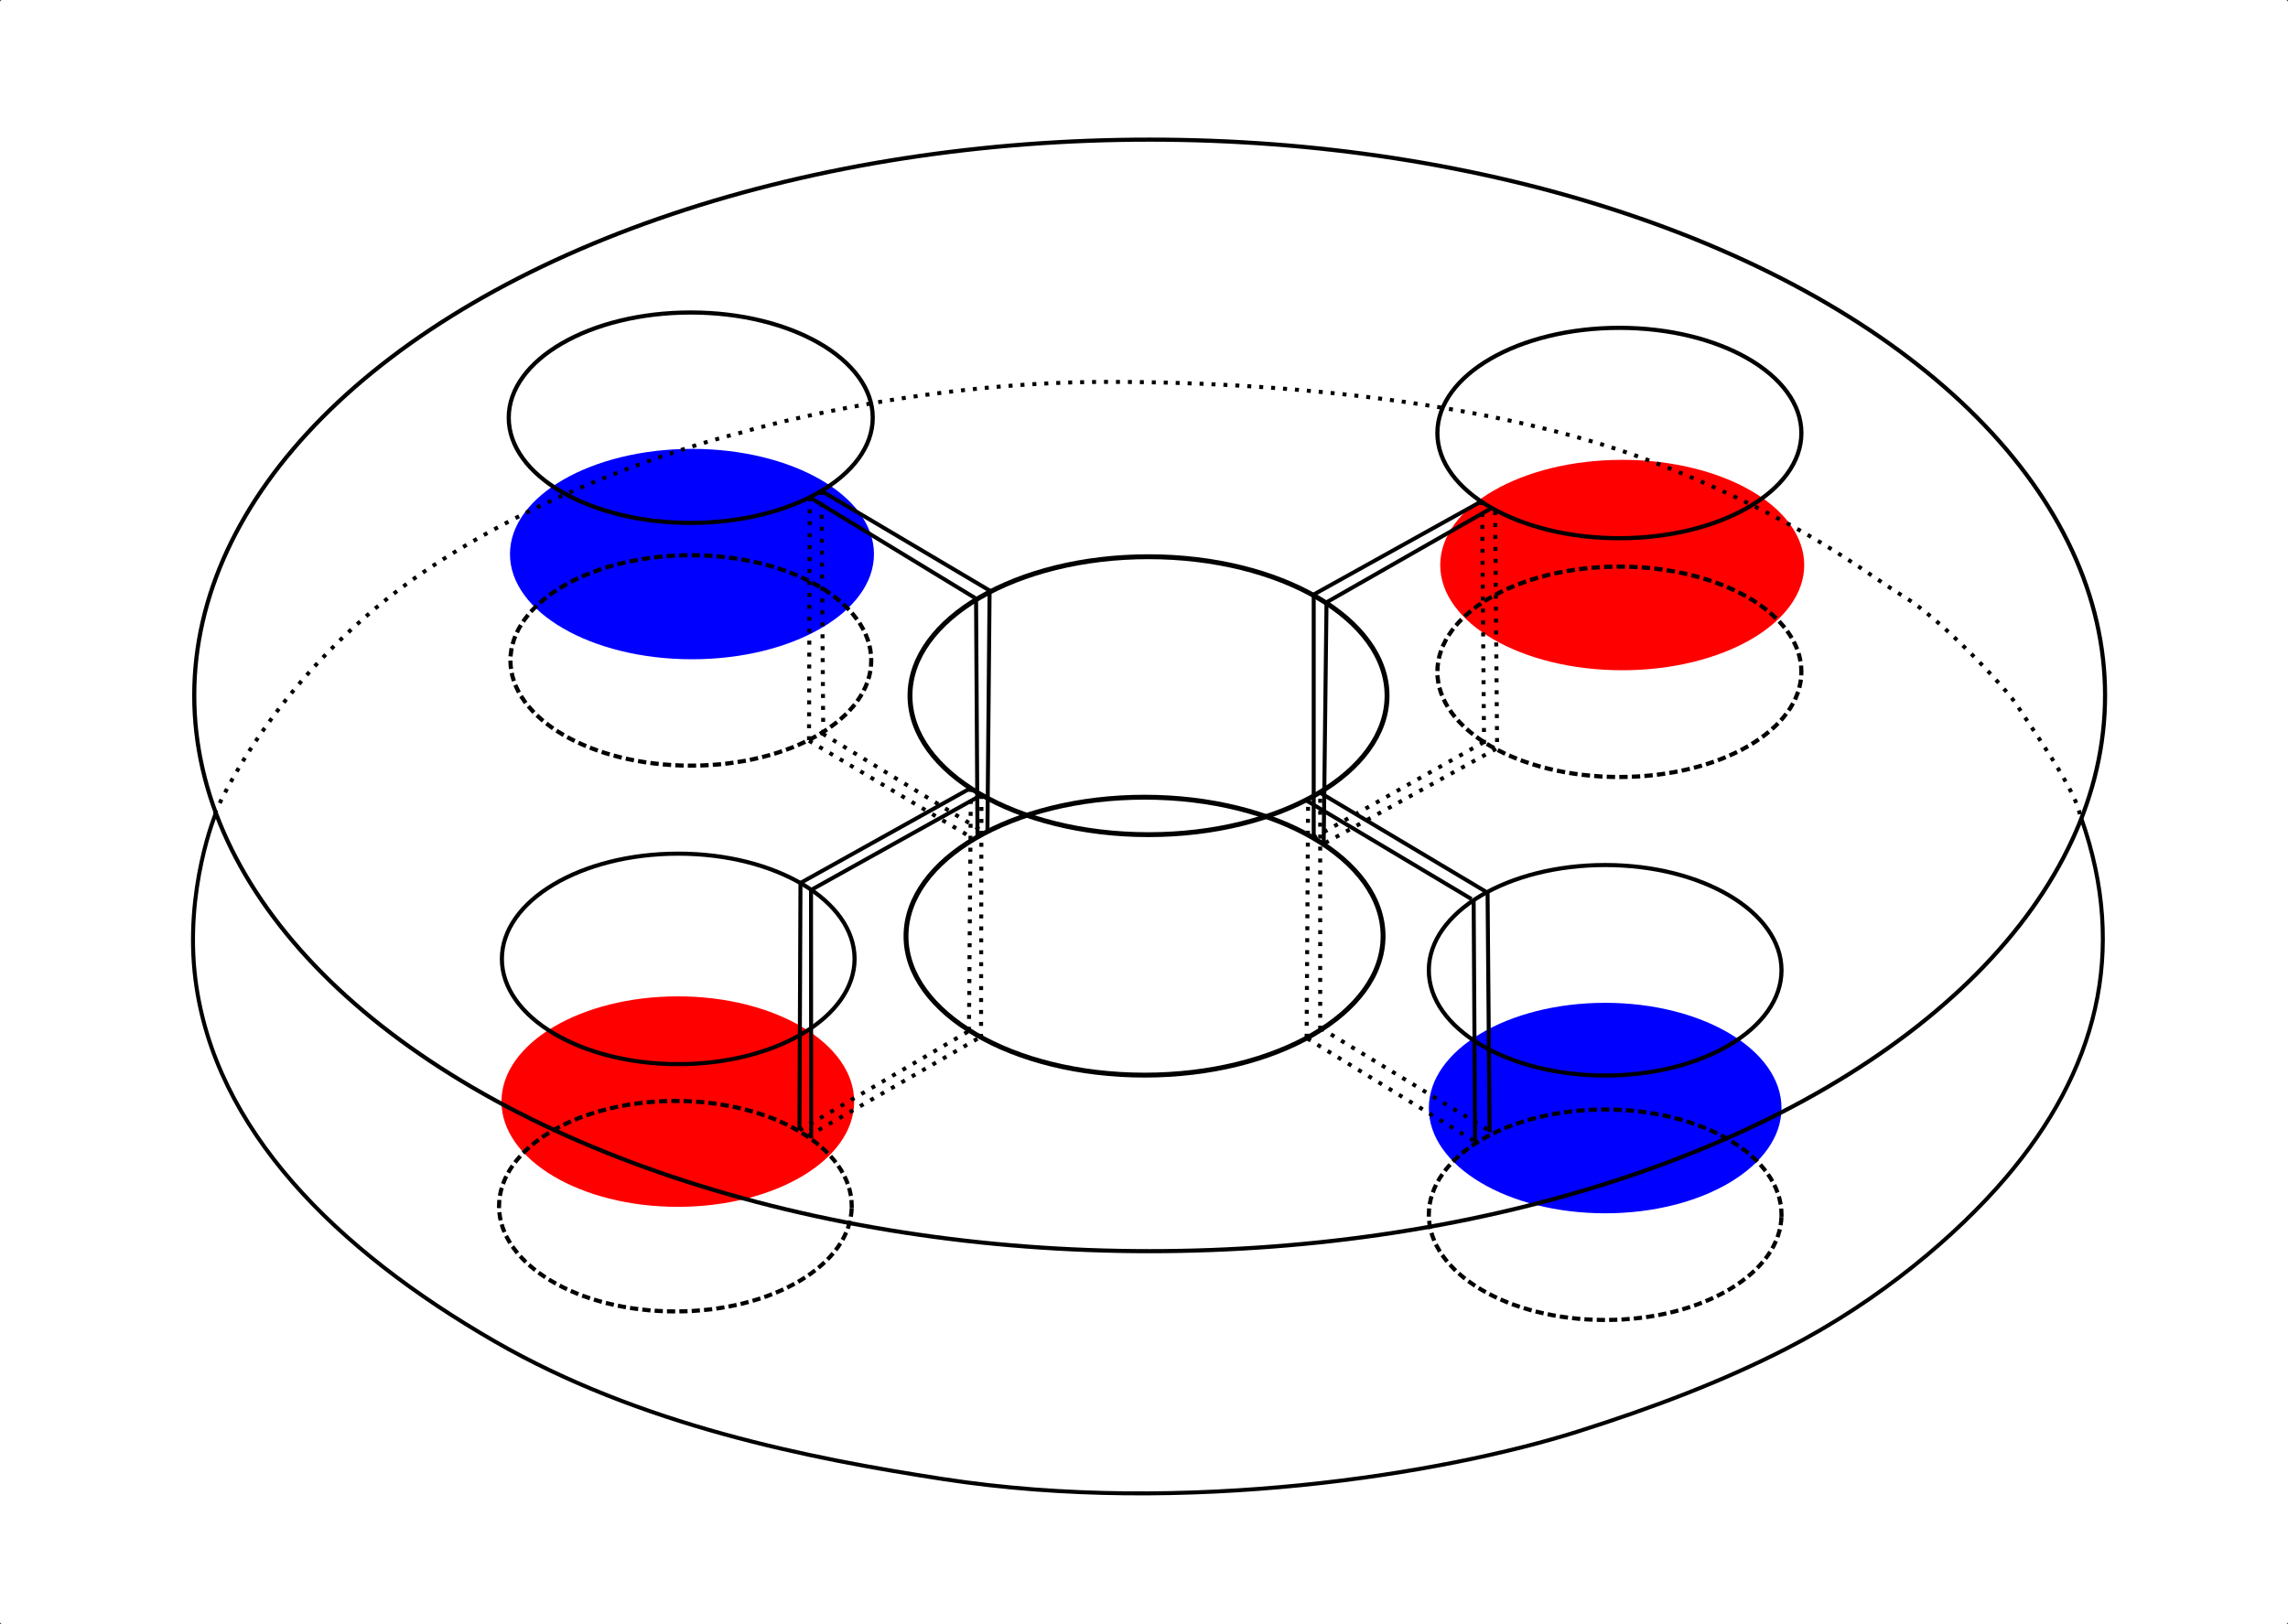 <?xml version="1.0" encoding="UTF-8" standalone="no"?>
<!-- Created with Inkscape (http://www.inkscape.org/) -->

<svg
   xmlns:dc="http://purl.org/dc/elements/1.1/"
   xmlns:cc="http://creativecommons.org/ns#"
   xmlns:rdf="http://www.w3.org/1999/02/22-rdf-syntax-ns#"
   xmlns:svg="http://www.w3.org/2000/svg"
   xmlns="http://www.w3.org/2000/svg"
   xmlns:sodipodi="http://sodipodi.sourceforge.net/DTD/sodipodi-0.dtd"
   xmlns:inkscape="http://www.inkscape.org/namespaces/inkscape"
   width="152.076mm"
   height="107.977mm"
   viewBox="0 0 152.076 107.977"
   version="1.1"
   id="svg18929"
   inkscape:version="0.92.2 (5c3e80d, 2017-08-06)"
   sodipodi:docname="Eigenmode4.svg">
  <rect x="0" y="0" width="152.076" height="107.977" fill="#333333" stroke="none"/>
  <defs
     id="defs18923" />
  <sodipodi:namedview
     id="base"
     pagecolor="#ffffff"
     bordercolor="#666666"
     borderopacity="1.0"
     inkscape:pageopacity="0.0"
     inkscape:pageshadow="2"
     inkscape:zoom="0.49497475"
     inkscape:cx="45.725937"
     inkscape:cy="280.28117"
     inkscape:document-units="mm"
     inkscape:current-layer="layer1"
     showgrid="false"
     inkscape:window-width="1536"
     inkscape:window-height="801"
     inkscape:window-x="-8"
     inkscape:window-y="-8"
     inkscape:window-maximized="1"
     fit-margin-top="0"
     fit-margin-left="0"
     fit-margin-right="0"
     fit-margin-bottom="0" />
  <g
     inkscape:label="Layer 1"
     inkscape:groupmode="layer"
     id="layer1"
     transform="translate(-36.262,-96.06)">
    <rect
       style="fill:#ffffff;fill-opacity:1;stroke:none;stroke-width:0.265;stroke-linecap:square;stroke-linejoin:miter;stroke-miterlimit:4;stroke-dasharray:0.265, 0.529;stroke-dashoffset:0;stroke-opacity:1;paint-order:fill markers stroke"
       id="rect20129"
       width="152.076"
       height="107.977"
       x="36.262"
       y="96.06"
       ry="0.142" />
    <ellipse
       style="fill:#ff0000;fill-opacity:1;stroke:none;stroke-width:0.274;stroke-linecap:square;stroke-linejoin:miter;stroke-miterlimit:4;stroke-dasharray:none;stroke-dashoffset:0;stroke-opacity:1;paint-order:fill markers stroke"
       id="path17205-1-8-5-1-1"
       cx="81.315"
       cy="-169.301"
       rx="11.721"
       ry="6.997"
       transform="scale(1,-1)" />
    <ellipse
       style="fill:#0000ff;fill-opacity:1;stroke:none;stroke-width:0.274;stroke-linecap:square;stroke-linejoin:miter;stroke-miterlimit:4;stroke-dasharray:none;stroke-dashoffset:0;stroke-opacity:1;paint-order:fill markers stroke"
       id="path17205-1-8-5-1-7-8-6-5"
       cx="142.952"
       cy="-169.731"
       rx="11.721"
       ry="6.997"
       transform="scale(1,-1)" />
    <ellipse
       style="fill:#ff0000;fill-opacity:1;stroke:none;stroke-width:0.278;stroke-linecap:square;stroke-linejoin:miter;stroke-miterlimit:4;stroke-dasharray:none;stroke-dashoffset:0;stroke-opacity:1;paint-order:fill markers stroke"
       id="path17205-1-8-8"
       cx="144.086"
       cy="-133.628"
       rx="12.097"
       ry="6.994"
       transform="scale(1,-1)" />
    <ellipse
       style="fill:#0000ff;fill-opacity:1;stroke:none;stroke-width:0.278;stroke-linecap:square;stroke-linejoin:miter;stroke-miterlimit:4;stroke-dasharray:none;stroke-dashoffset:0;stroke-opacity:1;paint-order:fill markers stroke"
       id="path17205-6"
       cx="82.255"
       cy="132.898"
       rx="12.097"
       ry="6.994" />
    <ellipse
       style="fill:none;fill-opacity:1;stroke:#000000;stroke-width:0.275;stroke-linecap:square;stroke-linejoin:miter;stroke-miterlimit:4;stroke-dasharray:none;stroke-dashoffset:0;stroke-opacity:1;paint-order:fill markers stroke"
       id="path17188"
       cx="112.676"
       cy="142.295"
       rx="63.503"
       ry="36.951" />
    <ellipse
       style="fill:none;fill-opacity:1;stroke:#000000;stroke-width:0.278;stroke-linecap:square;stroke-linejoin:miter;stroke-miterlimit:4;stroke-dasharray:none;stroke-dashoffset:0;stroke-opacity:1;paint-order:fill markers stroke"
       id="path17205"
       cx="82.173"
       cy="123.831"
       rx="12.097"
       ry="6.994" />
    <ellipse
       style="fill:none;fill-opacity:1;stroke:#000000;stroke-width:0.277;stroke-linecap:square;stroke-linejoin:miter;stroke-miterlimit:4;stroke-dasharray:0.277, 0.554;stroke-dashoffset:0;stroke-opacity:1;paint-order:fill markers stroke"
       id="path17205-1"
       cx="82.18"
       cy="139.97"
       rx="11.991"
       ry="6.995" />
    <ellipse
       style="fill:none;fill-opacity:1;stroke:#000000;stroke-width:0.278;stroke-linecap:square;stroke-linejoin:miter;stroke-miterlimit:4;stroke-dasharray:none;stroke-dashoffset:0;stroke-opacity:1;paint-order:fill markers stroke"
       id="path17205-1-8"
       cx="143.897"
       cy="-124.851"
       rx="12.097"
       ry="6.994"
       transform="scale(1,-1)" />
    <ellipse
       style="fill:none;fill-opacity:1;stroke:#000000;stroke-width:0.278;stroke-linecap:square;stroke-linejoin:miter;stroke-miterlimit:4;stroke-dasharray:0.278, 0.557;stroke-dashoffset:0;stroke-opacity:1;paint-order:fill markers stroke"
       id="path17205-1-8-5"
       cx="143.897"
       cy="-140.726"
       rx="12.097"
       ry="6.994"
       transform="scale(1,-1)" />
    <ellipse
       style="fill:none;fill-opacity:1;stroke:#000000;stroke-width:0.274;stroke-linecap:square;stroke-linejoin:miter;stroke-miterlimit:4;stroke-dasharray:none;stroke-dashoffset:0;stroke-opacity:1;paint-order:fill markers stroke"
       id="path17205-1-8-5-1"
       cx="81.342"
       cy="-159.814"
       rx="11.721"
       ry="6.997"
       transform="scale(1,-1)" />
    <ellipse
       style="fill:none;fill-opacity:1;stroke:#000000;stroke-width:0.274;stroke-linecap:square;stroke-linejoin:miter;stroke-miterlimit:4;stroke-dasharray:0.274, 0.548;stroke-dashoffset:0;stroke-opacity:1;paint-order:fill markers stroke"
       id="path17205-1-8-5-1-7"
       cx="81.153"
       cy="-176.256"
       rx="11.721"
       ry="6.997"
       transform="scale(1,-1)" />
    <ellipse
       style="fill:none;fill-opacity:1;stroke:#000000;stroke-width:0.274;stroke-linecap:square;stroke-linejoin:miter;stroke-miterlimit:4;stroke-dasharray:0.274, 0.548;stroke-dashoffset:0;stroke-opacity:1;paint-order:fill markers stroke"
       id="path17205-1-8-5-1-7-8"
       cx="142.952"
       cy="-176.823"
       rx="11.721"
       ry="6.997"
       transform="scale(1,-1)" />
    <ellipse
       style="fill:none;fill-opacity:1;stroke:#000000;stroke-width:0.274;stroke-linecap:square;stroke-linejoin:miter;stroke-miterlimit:4;stroke-dasharray:none;stroke-dashoffset:0;stroke-opacity:1;paint-order:fill markers stroke"
       id="path17205-1-8-5-1-7-8-6"
       cx="142.952"
       cy="-160.57"
       rx="11.721"
       ry="6.997"
       transform="scale(1,-1)" />
    <ellipse
       style="fill:none;fill-opacity:1;stroke:#000000;stroke-width:0.325;stroke-linecap:square;stroke-linejoin:miter;stroke-miterlimit:4;stroke-dasharray:none;stroke-dashoffset:0;stroke-opacity:1;paint-order:fill markers stroke"
       id="path17312"
       cx="112.6"
       cy="142.314"
       ry="9.239"
       rx="15.854" />
    <ellipse
       style="fill:none;fill-opacity:1;stroke:#000000;stroke-width:0.325;stroke-linecap:square;stroke-linejoin:miter;stroke-miterlimit:4;stroke-dasharray:none;stroke-dashoffset:0;stroke-opacity:1;paint-order:fill markers stroke"
       id="path17312-7"
       cx="112.336"
       cy="158.302"
       rx="15.854"
       ry="9.239" />
    <path
       style="fill:none;stroke:#000000;stroke-width:0.265px;stroke-linecap:butt;stroke-linejoin:miter;stroke-opacity:1"
       d="m 123.577,135.588 11.125,-6.181"
       id="path17329"
       inkscape:connector-curvature="0"
       sodipodi:nodetypes="cc" />
    <path
       style="fill:none;stroke:#000000;stroke-width:0.265px;stroke-linecap:butt;stroke-linejoin:miter;stroke-opacity:1"
       d="m 124.345,136.156 11.058,-6.314"
       id="path17340"
       inkscape:connector-curvature="0"
       sodipodi:nodetypes="cc" />
    <path
       style="fill:none;stroke:#000000;stroke-width:0.265px;stroke-linecap:butt;stroke-linejoin:miter;stroke-opacity:1"
       d="M 101.256,135.931 90.082,129.127"
       id="path17342"
       inkscape:connector-curvature="0" />
    <path
       style="fill:none;stroke:#000000;stroke-width:0.265px;stroke-linecap:butt;stroke-linejoin:miter;stroke-opacity:1"
       d="m 102.107,135.364 -11.245,-6.662"
       id="path17344"
       inkscape:connector-curvature="0" />
    <path
       style="fill:none;stroke:#000000;stroke-width:0.265;stroke-linecap:butt;stroke-linejoin:miter;stroke-miterlimit:4;stroke-dasharray:0.265, 0.529;stroke-dashoffset:0;stroke-opacity:1"
       d="m 90.082,129.127 -0.047,16.182"
       id="path17346"
       inkscape:connector-curvature="0" />
    <path
       style="fill:none;stroke:#000000;stroke-width:0.265;stroke-linecap:butt;stroke-linejoin:miter;stroke-miterlimit:4;stroke-dasharray:0.265, 0.529;stroke-dashoffset:0;stroke-opacity:1"
       d="m 90.862,128.702 0.118,15.993"
       id="path17348"
       inkscape:connector-curvature="0" />
    <path
       style="fill:none;stroke:#000000;stroke-width:0.265;stroke-linecap:butt;stroke-linejoin:miter;stroke-miterlimit:4;stroke-dasharray:0.265, 0.529;stroke-dashoffset:0;stroke-opacity:1"
       d="m 90.035,145.309 10.867,6.473"
       id="path17350"
       inkscape:connector-curvature="0" />
    <path
       style="fill:none;stroke:#000000;stroke-width:0.265;stroke-linecap:butt;stroke-linejoin:miter;stroke-miterlimit:4;stroke-dasharray:0.265, 0.529;stroke-dashoffset:0;stroke-opacity:1"
       d="m 90.947,144.845 10.772,6.567"
       id="path17352"
       inkscape:connector-curvature="0" />
    <path
       style="fill:none;stroke:#000000;stroke-width:0.265px;stroke-linecap:butt;stroke-linejoin:miter;stroke-opacity:1"
       d="m 89.467,154.765 11.326,-6.314"
       id="path17354"
       inkscape:connector-curvature="0" />
    <path
       style="fill:none;stroke:#000000;stroke-width:0.265px;stroke-linecap:butt;stroke-linejoin:miter;stroke-opacity:1"
       d="M 90.168,155.232 101.494,148.918"
       id="path17356"
       inkscape:connector-curvature="0" />
    <path
       style="fill:none;stroke:#000000;stroke-width:0.265px;stroke-linecap:butt;stroke-linejoin:miter;stroke-opacity:1"
       d="m 89.467,154.765 -0.069,16.436"
       id="path17358"
       inkscape:connector-curvature="0" />
    <path
       style="fill:none;stroke:#000000;stroke-width:0.265px;stroke-linecap:butt;stroke-linejoin:miter;stroke-opacity:1"
       d="m 90.168,155.232 0.009,16.512"
       id="path17360"
       inkscape:connector-curvature="0" />
    <path
       style="fill:none;stroke:#000000;stroke-width:0.265;stroke-linecap:butt;stroke-linejoin:miter;stroke-miterlimit:4;stroke-dasharray:0.265, 0.529;stroke-dashoffset:0;stroke-opacity:1"
       d="m 89.984,171.586 11.484,-6.598"
       id="path17362"
       inkscape:connector-curvature="0" />
    <path
       style="fill:none;stroke:#000000;stroke-width:0.265;stroke-linecap:butt;stroke-linejoin:miter;stroke-miterlimit:4;stroke-dasharray:0.265, 0.529;stroke-dashoffset:0;stroke-opacity:1"
       d="m 89.397,171.201 11.268,-6.591"
       id="path17364"
       inkscape:connector-curvature="0" />
    <path
       style="fill:none;stroke:#000000;stroke-width:0.265;stroke-linecap:butt;stroke-linejoin:miter;stroke-miterlimit:4;stroke-dasharray:0.265, 0.529;stroke-dashoffset:0;stroke-opacity:1"
       d="m 101.494,148.918 -0.025,16.07"
       id="path17366"
       inkscape:connector-curvature="0" />
    <path
       style="fill:none;stroke:#000000;stroke-width:0.265;stroke-linecap:butt;stroke-linejoin:miter;stroke-miterlimit:4;stroke-dasharray:0.265, 0.529;stroke-dashoffset:0;stroke-opacity:1"
       d="m 100.792,148.45 -0.126,16.159"
       id="path17368"
       inkscape:connector-curvature="0" />
    <path
       style="fill:none;stroke:#000000;stroke-width:0.265px;stroke-linecap:butt;stroke-linejoin:miter;stroke-opacity:1"
       d="m 101.138,135.954 0.095,15.733"
       id="path17370"
       inkscape:connector-curvature="0" />
    <path
       style="fill:none;stroke:#000000;stroke-width:0.265px;stroke-linecap:butt;stroke-linejoin:miter;stroke-opacity:1"
       d="m 102.036,135.435 -0.142,15.922"
       id="path17372"
       inkscape:connector-curvature="0" />
    <path
       style="fill:none;stroke:#000000;stroke-width:0.265px;stroke-linecap:butt;stroke-linejoin:miter;stroke-opacity:1"
       d="m 123.58,135.671 v 16.111"
       id="path17376"
       inkscape:connector-curvature="0" />
    <path
       style="fill:none;stroke:#000000;stroke-width:0.265px;stroke-linecap:butt;stroke-linejoin:miter;stroke-opacity:1"
       d="m 124.431,136.096 -0.189,16.111"
       id="path17378"
       inkscape:connector-curvature="0" />
    <path
       style="fill:none;stroke:#000000;stroke-width:0.265;stroke-linecap:butt;stroke-linejoin:miter;stroke-miterlimit:4;stroke-dasharray:0.265, 0.529;stroke-dashoffset:0;stroke-opacity:1"
       d="m 134.769,129.374 0.134,16.17"
       id="path17380"
       inkscape:connector-curvature="0" />
    <path
       style="fill:none;stroke:#000000;stroke-width:0.265;stroke-linecap:butt;stroke-linejoin:miter;stroke-miterlimit:4;stroke-dasharray:0.265, 0.529;stroke-dashoffset:0;stroke-opacity:1"
       d="m 135.637,130.042 0.134,15.802"
       id="path17382"
       inkscape:connector-curvature="0" />
    <path
       style="fill:none;stroke:#000000;stroke-width:0.265;stroke-linecap:butt;stroke-linejoin:miter;stroke-miterlimit:4;stroke-dasharray:0.265, 0.529;stroke-dashoffset:0;stroke-opacity:1"
       d="m 134.869,145.41 -11.292,6.348"
       id="path17384"
       inkscape:connector-curvature="0" />
    <path
       style="fill:none;stroke:#000000;stroke-width:0.265;stroke-linecap:butt;stroke-linejoin:miter;stroke-miterlimit:4;stroke-dasharray:0.265, 0.529;stroke-dashoffset:0;stroke-opacity:1"
       d="m 135.704,145.844 -11.392,6.281"
       id="path17386"
       inkscape:connector-curvature="0" />
    <path
       style="fill:none;stroke:#000000;stroke-width:0.265;stroke-linecap:butt;stroke-linejoin:miter;stroke-miterlimit:4;stroke-dasharray:0.265, 0.529;stroke-dashoffset:0;stroke-opacity:1"
       d="m 123.155,165.106 11.15,6.851"
       id="path17392"
       inkscape:connector-curvature="0" />
    <path
       style="fill:none;stroke:#000000;stroke-width:0.265px;stroke-linecap:butt;stroke-linejoin:miter;stroke-opacity:1"
       d="m 134.306,171.957 -0.095,-16.064"
       id="path17396"
       inkscape:connector-curvature="0" />
    <path
       style="fill:none;stroke:#000000;stroke-width:0.265;stroke-linecap:butt;stroke-linejoin:miter;stroke-miterlimit:4;stroke-dasharray:0.265, 0.529;stroke-dashoffset:0;stroke-opacity:1"
       d="m 124.045,164.42 11.426,6.949"
       id="path17478"
       inkscape:connector-curvature="0" />
    <path
       style="fill:none;stroke:#000000;stroke-width:0.265px;stroke-linecap:butt;stroke-linejoin:miter;stroke-opacity:1"
       d="m 135.136,155.366 0.134,15.969"
       id="path17480"
       inkscape:connector-curvature="0" />
    <path
       style="fill:none;stroke:#000000;stroke-width:0.265;stroke-linecap:butt;stroke-linejoin:miter;stroke-miterlimit:4;stroke-dasharray:0.265, 0.529;stroke-dashoffset:0;stroke-opacity:1"
       d="m 123.109,165.054 0.1,-15.903"
       id="path17482"
       inkscape:connector-curvature="0" />
    <path
       style="fill:none;stroke:#000000;stroke-width:0.265px;stroke-linecap:butt;stroke-linejoin:miter;stroke-opacity:1"
       d="m 123.042,149.252 11.025,6.582"
       id="path17484"
       inkscape:connector-curvature="0" />
    <path
       style="fill:none;stroke:#000000;stroke-width:0.265;stroke-linecap:butt;stroke-linejoin:miter;stroke-miterlimit:4;stroke-dasharray:0.265, 0.529;stroke-dashoffset:0;stroke-opacity:1"
       d="M 124.011,164.52 V 148.751"
       id="path17486"
       inkscape:connector-curvature="0" />
    <path
       style="fill:none;stroke:#000000;stroke-width:0.265px;stroke-linecap:butt;stroke-linejoin:miter;stroke-opacity:1"
       d="m 123.978,148.751 11.025,6.582"
       id="path17488"
       inkscape:connector-curvature="0" />
    <path
       style="fill:none;stroke:#000000;stroke-width:0.265px;stroke-linecap:butt;stroke-linejoin:miter;stroke-opacity:1"
       d="m 50.621,150.087 c 0,0 -2.129,5.12 -1.366,11.111 1.266,9.943 9.322,17.949 19.877,24.037 9.681,5.584 20.871,7.782 29.82,9.162 16.08,2.479 33.284,-0.342 42.188,-3.162 5.034,-1.594 9.61,-3.333 13.844,-5.502 6.258,-3.207 11.375,-7.597 14.58,-11.352 6.032,-7.067 8.16,-15.017 5.037,-23.91"
       id="path17493"
       inkscape:connector-curvature="0"
       sodipodi:nodetypes="cssssssc" />
    <path
       style="fill:none;stroke:#000000;stroke-width:0.265;stroke-linecap:butt;stroke-linejoin:miter;stroke-miterlimit:4;stroke-dasharray:0.265, 0.529;stroke-dashoffset:0;stroke-opacity:1"
       d="m 50.537,150.176 c 0,0 3.88,-9.464 14.269,-16.347 9.605,-6.364 20.6,-8.977 20.6,-8.977 0,0 11.245,-3.402 24.474,-3.402 13.229,0 27.025,1.701 36.664,5.481 9.638,3.78 13.607,7.182 16.253,8.788 2.646,1.606 6.993,6.331 7.56,7.276 0.567,0.945 4.252,6.048 4.158,7.465"
       id="path17495"
       inkscape:connector-curvature="0"
       sodipodi:nodetypes="cscssccc" />
  </g>
</svg>
